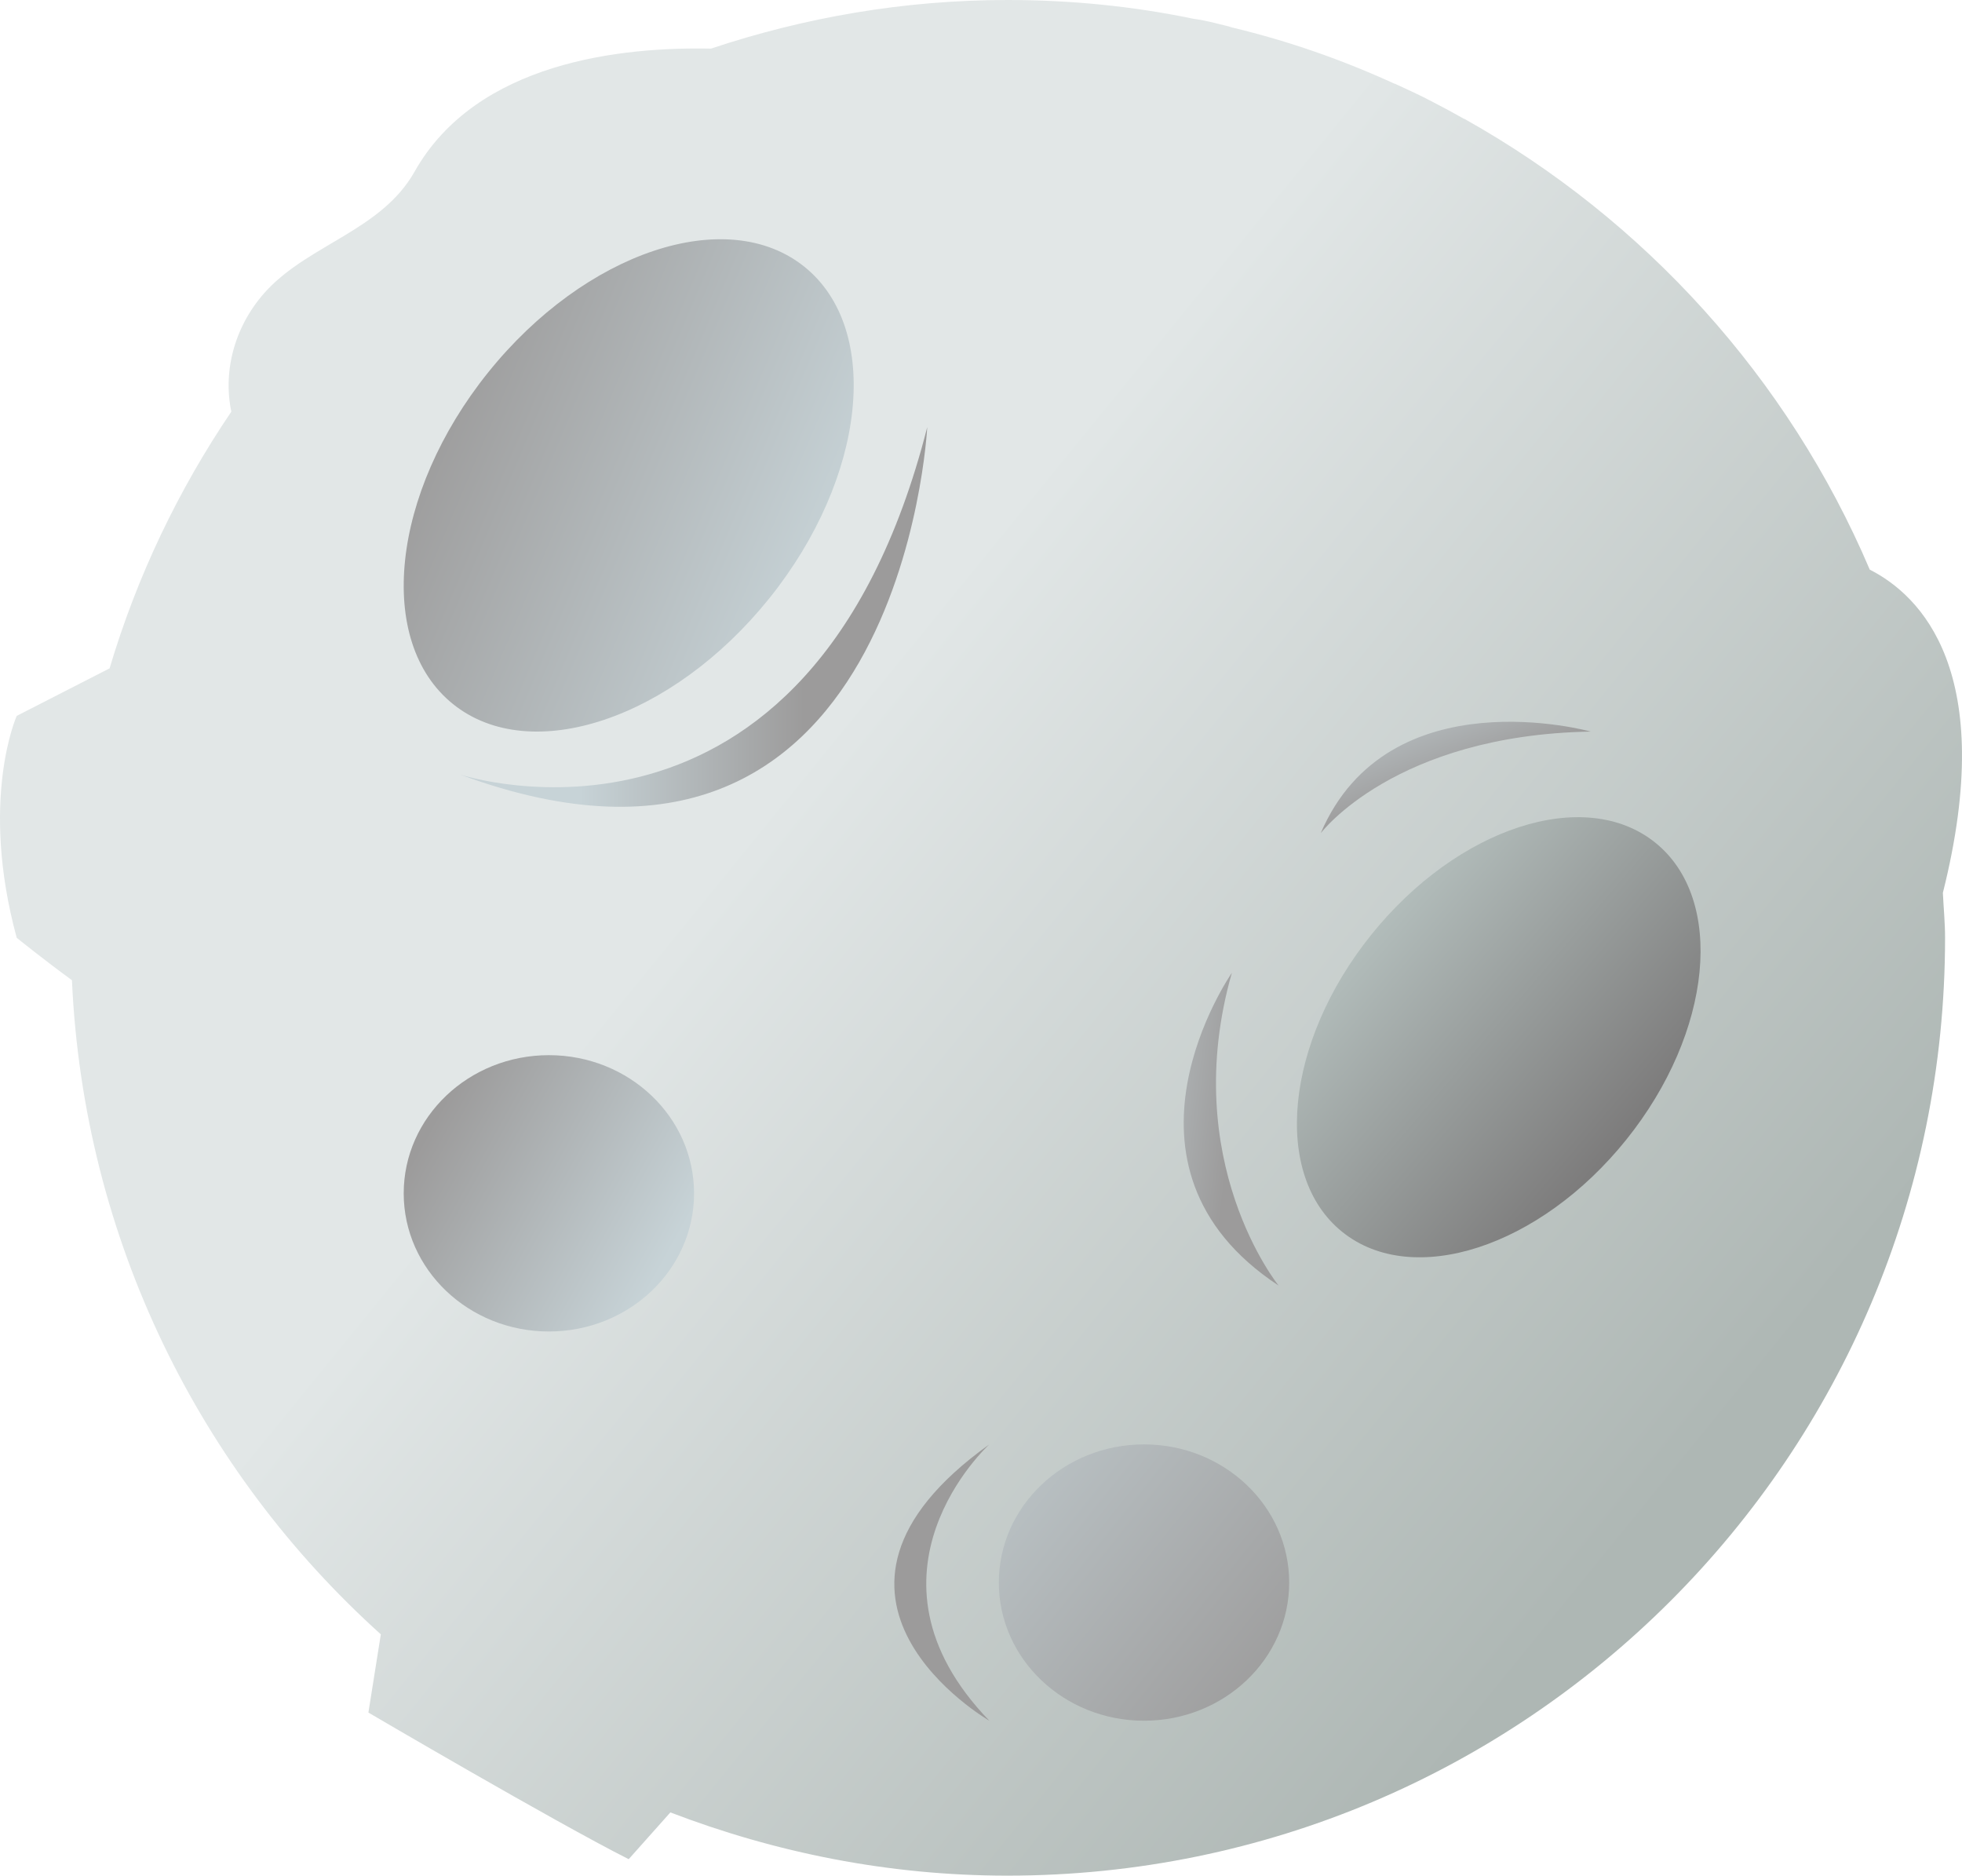 <?xml version="1.0" encoding="utf-8"?>
<!-- Generator: Adobe Illustrator 16.0.0, SVG Export Plug-In . SVG Version: 6.00 Build 0)  -->
<!DOCTYPE svg PUBLIC "-//W3C//DTD SVG 1.1//EN" "http://www.w3.org/Graphics/SVG/1.1/DTD/svg11.dtd">
<svg version="1.1" id="Layer_1" xmlns="http://www.w3.org/2000/svg" xmlns:xlink="http://www.w3.org/1999/xlink" x="0px" y="0px"
	 width="326.494px" height="312.07px" viewBox="0 0 326.494 312.07" enable-background="new 0 0 326.494 312.07"
	 xml:space="preserve">
<g id="Moon">
	<linearGradient id="SVGID_1_" gradientUnits="userSpaceOnUse" x1="377.282" y1="333.951" x2="-8.253" y2="19.896">
		<stop  offset="0.264" style="stop-color:#AEB7B4"/>
		<stop  offset="0.643" style="stop-color:#E2E7E7"/>
	</linearGradient>
	<path fill="url(#SVGID_1_)" d="M323.31,148.552c0.122,2.495,0.366,4.99,0.366,7.485c0,86.198-69.836,156.032-156.034,156.032
		c-19.771,0-38.63-3.832-56.087-10.521l-6.936,7.782c-12.41-6.262-43.313-24.393-43.313-24.393l2.067-13.016
		c-30.051-27.071-49.457-65.64-51.402-108.834c-4.503-3.278-9.187-7.051-9.187-7.051c-6.265-22.997,0-36.928,0-36.928l15.452-7.907
		c4.563-15.333,11.436-29.685,20.258-42.707c-1.459-6.992,0.668-14.596,5.961-20.258c7.238-7.663,19.04-9.974,24.517-19.646
		c10.34-18.375,34.614-20.805,49.334-20.501C133.818,2.922,150.366,0,167.642,0c10.585,0,20.865,1.033,30.84,3.101
		c1.28,0.184,2.495,0.428,3.713,0.73c0.244,0.06,0.487,0.125,0.729,0.185c0.671,0.184,1.401,0.303,2.069,0.547
		c9.429,2.251,18.432,5.412,27.069,9.368h0.063c2.13,0.974,4.256,1.948,6.326,3.042c1.765,0.915,3.467,1.824,5.172,2.798h0.06
		c29.991,16.788,53.896,43.129,67.462,75.006C319.542,99.036,332.557,111.75,323.31,148.552z"/>
	<linearGradient id="SVGID_2_" gradientUnits="userSpaceOnUse" x1="172.308" y1="109.341" x2="35.443" y2="51.554">
		<stop  offset="0.255" style="stop-color:#C7D3D7"/>
		<stop  offset="0.736" style="stop-color:#9C9B9B"/>
	</linearGradient>
	<path fill="url(#SVGID_2_)" d="M128.011,99.56c-16.146,20.091-39.71,27.963-52.625,17.584
		c-12.918-10.384-10.298-35.085,5.849-55.183c16.149-20.08,39.707-27.963,52.625-17.578
		C146.774,54.761,144.158,79.462,128.011,99.56z"/>
	<linearGradient id="SVGID_3_" gradientUnits="userSpaceOnUse" x1="115.269" y1="211.802" x2="29.768" y2="164.437">
		<stop  offset="0.051" style="stop-color:#C7D3D7"/>
		<stop  offset="0.511" style="stop-color:#9C9B9B"/>
	</linearGradient>
	<path fill="url(#SVGID_3_)" d="M115.497,198.548c0,12.695-10.815,22.984-24.155,22.984c-13.343,0-24.161-10.289-24.161-22.984
		s10.818-22.99,24.161-22.99C104.682,175.558,115.497,185.853,115.497,198.548z"/>
	<linearGradient id="SVGID_4_" gradientUnits="userSpaceOnUse" x1="109.09" y1="265.212" x2="197.665" y2="262.171">
		<stop  offset="0.246" style="stop-color:#C7D3D7"/>
		<stop  offset="0.452" style="stop-color:#9C9B9B"/>
	</linearGradient>
	<path fill="url(#SVGID_4_)" d="M164.632,240.318c0,0-23.614,21.529,0,45.975C164.632,286.292,129.06,265.75,164.632,240.318z"/>
	<linearGradient id="SVGID_5_" gradientUnits="userSpaceOnUse" x1="76.606" y1="102.652" x2="154.301" y2="102.652">
		<stop  offset="0.255" style="stop-color:#C7D3D7"/>
		<stop  offset="0.736" style="stop-color:#9C9B9B"/>
	</linearGradient>
	<path fill="url(#SVGID_5_)" d="M154.301,71.068c0,0-4.282,84.967-77.695,57.814C76.606,128.882,134.692,147.961,154.301,71.068z"/>
	<linearGradient id="SVGID_6_" gradientUnits="userSpaceOnUse" x1="148.123" y1="180.421" x2="267.854" y2="195.116">
		<stop  offset="0.255" style="stop-color:#C7D3D7"/>
		<stop  offset="0.475" style="stop-color:#9C9B9B"/>
	</linearGradient>
	<path fill="url(#SVGID_6_)" d="M204.993,161.863c0,0-22.435,32.159,7.779,52.031C212.772,213.894,196.023,193.247,204.993,161.863z
		"/>
	<linearGradient id="SVGID_7_" gradientUnits="userSpaceOnUse" x1="234.467" y1="110.068" x2="245.085" y2="137.527">
		<stop  offset="0" style="stop-color:#C7D3D7"/>
		<stop  offset="0.736" style="stop-color:#9C9B9B"/>
	</linearGradient>
	<path fill="url(#SVGID_7_)" d="M264.708,121.72c0,0-33.659-9.402-44.931,16.911C219.777,138.631,232.076,122.291,264.708,121.72z"
		/>
	<linearGradient id="SVGID_8_" gradientUnits="userSpaceOnUse" x1="138.418" y1="221.744" x2="231.579" y2="296.272">
		<stop  offset="0.102" style="stop-color:#C7D3D7"/>
		<stop  offset="0.812" style="stop-color:#9C9B9B"/>
	</linearGradient>
	<path fill="url(#SVGID_8_)" d="M214.531,263.308c0,12.695-10.818,22.984-24.157,22.984c-13.344,0-24.158-10.289-24.158-22.984
		s10.814-22.99,24.158-22.99C203.712,240.318,214.531,250.613,214.531,263.308z"/>
	<linearGradient id="SVGID_9_" gradientUnits="userSpaceOnUse" x1="203.35" y1="133.103" x2="312.574" y2="226.724">
		<stop  offset="0.217" style="stop-color:#B4BFBD"/>
		<stop  offset="0.605" style="stop-color:#7D7C7C"/>
	</linearGradient>
	<path fill="url(#SVGID_9_)" d="M270.623,189.625c-14.376,17.894-35.537,24.761-47.252,15.345
		c-11.721-9.41-9.562-31.557,4.818-49.443c14.376-17.894,35.527-24.761,47.249-15.339C287.153,149.592,285,171.738,270.623,189.625z
		"/>
</g>
</svg>
